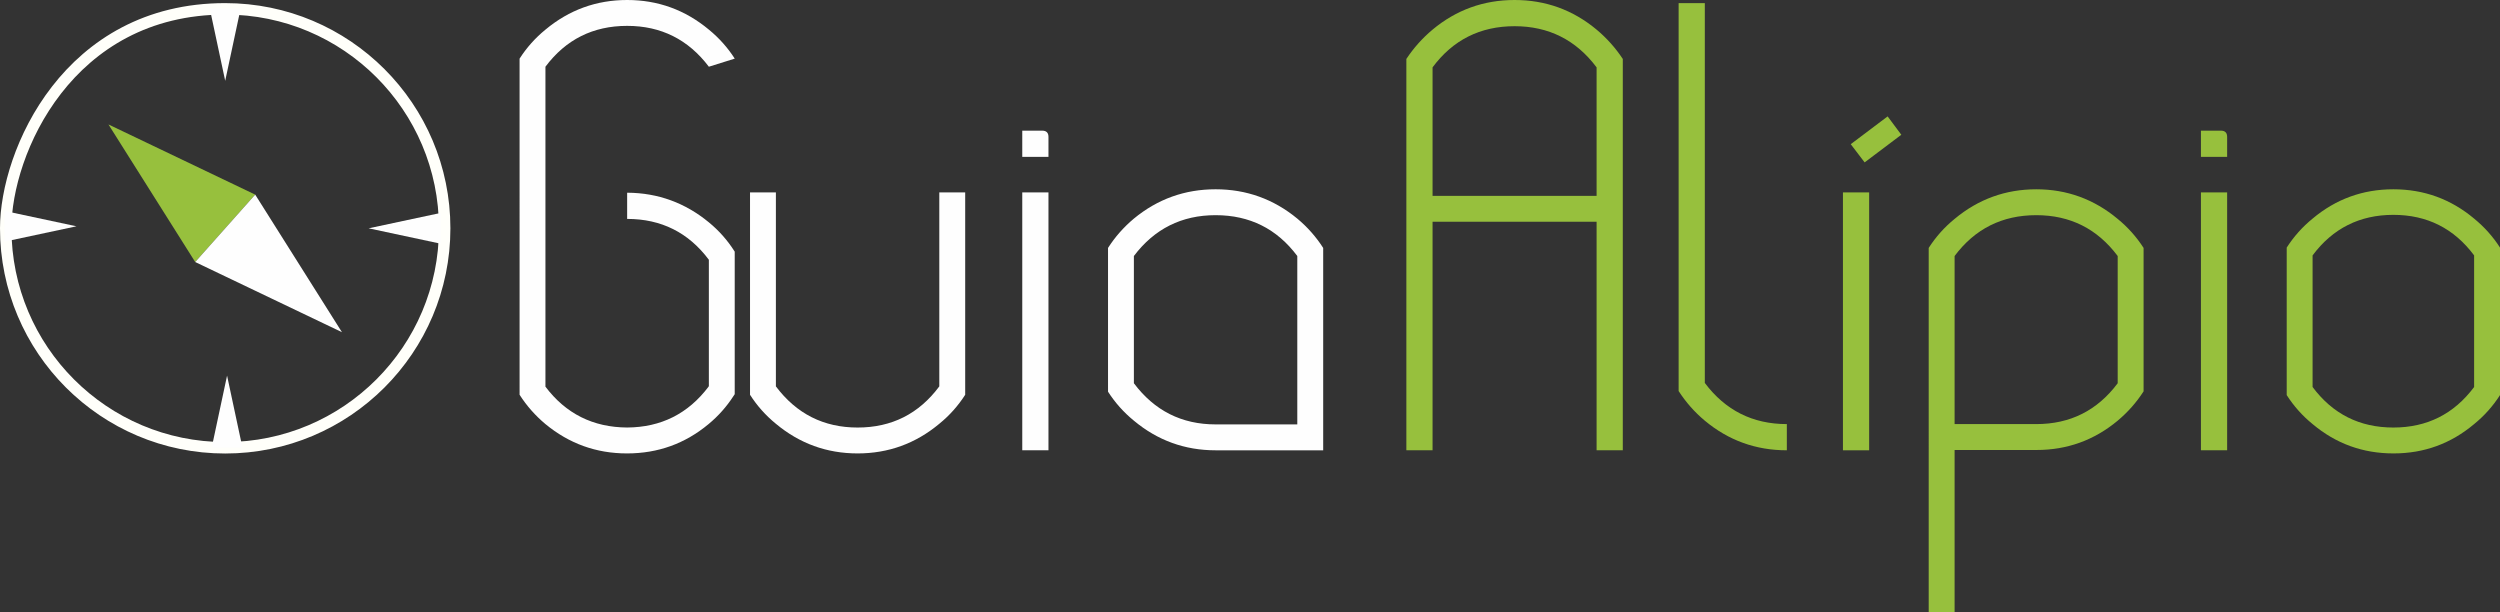 <?xml version="1.0" encoding="utf-8"?>
<!-- Generator: Adobe Illustrator 16.0.0, SVG Export Plug-In . SVG Version: 6.00 Build 0)  -->
<!DOCTYPE svg PUBLIC "-//W3C//DTD SVG 1.1//EN" "http://www.w3.org/Graphics/SVG/1.1/DTD/svg11.dtd">
<svg version="1.1" id="Layer_1" xmlns="http://www.w3.org/2000/svg" xmlns:xlink="http://www.w3.org/1999/xlink" x="0px" y="0px"
	 width="218.407px" height="53.506px" viewBox="0 0 218.407 53.506" enable-background="new 0 0 218.407 53.506"
	 xml:space="preserve">
<rect x="0" y="0" width="218.407" height="53.506" fill="#333333" stroke="none"/>
<path fill="none" stroke="#FFFFFA" stroke-miterlimit="10" d="M38.848,19.946c0,10.589-8.584,19.174-19.174,19.174
	C9.084,39.12,0.5,30.535,0.5,19.946c0-6.627,5.434-19.174,19.174-19.174C30.264,0.772,38.848,9.357,38.848,19.946z"/>
<polygon fill="#97C03D" points="17.054,22.891 9.474,10.872 22.295,17.002 "/>
<polygon fill="#FEFEFE" points="22.295,17.002 29.874,29.022 17.054,22.891 "/>
<g>
	<path fill="#FEFEFE" d="M64.188,34.435l-0.109,0.164c-0.598,0.926-1.324,1.744-2.178,2.451c-2.053,1.709-4.424,2.562-7.111,2.562
		h-0.027c-2.67,0-5.039-0.854-7.111-2.562c-0.889-0.744-1.643-1.598-2.26-2.561V5.122c0.617-0.962,1.371-1.807,2.26-2.533
		C49.724,0.863,52.103,0,54.79,0s5.066,0.863,7.139,2.588c0.889,0.727,1.643,1.571,2.26,2.533l-2.26,0.708
		c-1.799-2.379-4.178-3.569-7.139-3.569c-2.979,0-5.357,1.19-7.139,3.569v27.952c1.781,2.361,4.16,3.551,7.139,3.568
		c2.961-0.018,5.33-1.207,7.111-3.568l0.027-0.055V22.694c-1.781-2.38-4.16-3.569-7.139-3.569v-2.289h0.027
		c2.67,0.018,5.039,0.881,7.111,2.587c0.889,0.728,1.643,1.581,2.26,2.562V34.435z"/>
	<path fill="#FEFEFE" d="M67.784,37.022c-0.889-0.725-1.643-1.57-2.26-2.533v-17.68h2.26v16.946
		c1.799,2.396,4.178,3.596,7.139,3.596c2.979,0,5.357-1.199,7.137-3.596V16.809h2.262v17.68c-0.617,0.963-1.371,1.809-2.262,2.533
		c-2.07,1.727-4.449,2.59-7.137,2.59C72.233,39.612,69.854,38.749,67.784,37.022z"/>
	<path fill="#FEFEFE" d="M91.052,11.415c0.363,0,0.545,0.182,0.545,0.545v1.744h-2.289v-2.289H91.052z M89.308,16.809h2.289v22.53
		h-2.289V16.809z"/>
	<path fill="#FEFEFE" d="M113.335,19.098c0.891,0.745,1.645,1.599,2.262,2.562v17.68h-9.398c-2.689,0-5.068-0.861-7.139-2.588
		c-0.889-0.727-1.643-1.57-2.26-2.533V21.659c0.617-0.963,1.371-1.816,2.26-2.562c2.07-1.707,4.449-2.561,7.139-2.561
		C108.886,16.537,111.265,17.391,113.335,19.098z M113.335,22.366c-1.779-2.379-4.158-3.568-7.137-3.568
		c-2.961,0-5.34,1.189-7.139,3.568v11.115c1.799,2.398,4.178,3.596,7.139,3.596h7.137V22.366z"/>
</g>
<g>
	<path fill="#97C03D" d="M162.899,14.187l-1.213-1.591c1.029-0.783,2.322-1.756,3.223-2.427l1.195,1.604
		C165.208,12.441,163.921,13.409,162.899,14.187z"/>
</g>
<path fill="#97C03D" d="M139.483,2.588c0.889,0.745,1.652,1.598,2.289,2.561v34.19h-2.289V19.37h-14.33v19.969h-2.289V5.149
	c0.637-0.962,1.398-1.816,2.289-2.561C127.224,0.863,129.612,0,132.317,0C135.024,0,137.413,0.863,139.483,2.588z M139.483,17.109
	V5.885c-1.799-2.397-4.188-3.596-7.166-3.596c-2.996,0-5.385,1.199-7.164,3.596v11.224H139.483z"/>
<path fill="#97C03D" d="M148.937,36.751c-0.891-0.744-1.652-1.607-2.287-2.588V0.272h2.287v33.182
	c1.799,2.398,4.186,3.596,7.166,3.596v2.289C153.396,39.339,151.007,38.478,148.937,36.751z"/>
<rect x="161.005" y="16.809" fill="#97C03D" width="2.289" height="22.53"/>
<path fill="#97C03D" d="M185.007,19.125c0.889,0.727,1.643,1.571,2.262,2.534V34.19c-0.619,0.963-1.373,1.816-2.262,2.561
	c-2.053,1.707-4.414,2.561-7.084,2.561h-7.164v14.193h-2.262V21.659c0.617-0.963,1.371-1.808,2.262-2.534
	c2.07-1.726,4.449-2.588,7.137-2.588C180.565,16.537,182.937,17.399,185.007,19.125z M185.007,22.366
	c-1.781-2.379-4.15-3.568-7.111-3.568c-2.979,0-5.357,1.189-7.137,3.568V37.05h7.137c2.961,0,5.33-1.188,7.111-3.568V22.366z"/>
<path fill="#97C03D" d="M194.024,11.415c0.363,0,0.545,0.182,0.545,0.545v1.744h-2.289v-2.289H194.024z M192.28,16.809h2.289v22.53
	h-2.289V16.809z"/>
<path fill="#97C03D" d="M216.146,19.098c0.891,0.727,1.645,1.571,2.262,2.534v12.885c-0.617,0.963-1.371,1.809-2.262,2.533
	c-2.033,1.709-4.377,2.562-7.029,2.562h-0.027c-2.668,0-5.021-0.854-7.055-2.562c-0.891-0.725-1.645-1.57-2.262-2.533V21.632
	c0.617-0.963,1.371-1.808,2.262-2.534c2.033-1.707,4.387-2.561,7.055-2.561C211.759,16.537,214.112,17.391,216.146,19.098z
	 M216.146,22.312c-1.762-2.36-4.113-3.542-7.057-3.542c-2.941,0-5.293,1.182-7.055,3.542V33.81c1.762,2.361,4.113,3.541,7.055,3.541
	c2.943,0,5.295-1.18,7.057-3.541V22.312z"/>
<polygon fill="#FEFEFE" points="38.491,18.604 38.491,21.289 32.203,19.946 "/>
<polygon fill="#FEFEFE" points="0.391,21.112 0.391,18.427 6.678,19.77 "/>
<polygon fill="#FEFEFE" points="21.18,39.104 18.495,39.104 19.837,32.816 "/>
<polygon fill="#FEFEFE" points="18.332,0.772 21.017,0.772 19.674,7.06 "/>
</svg>
